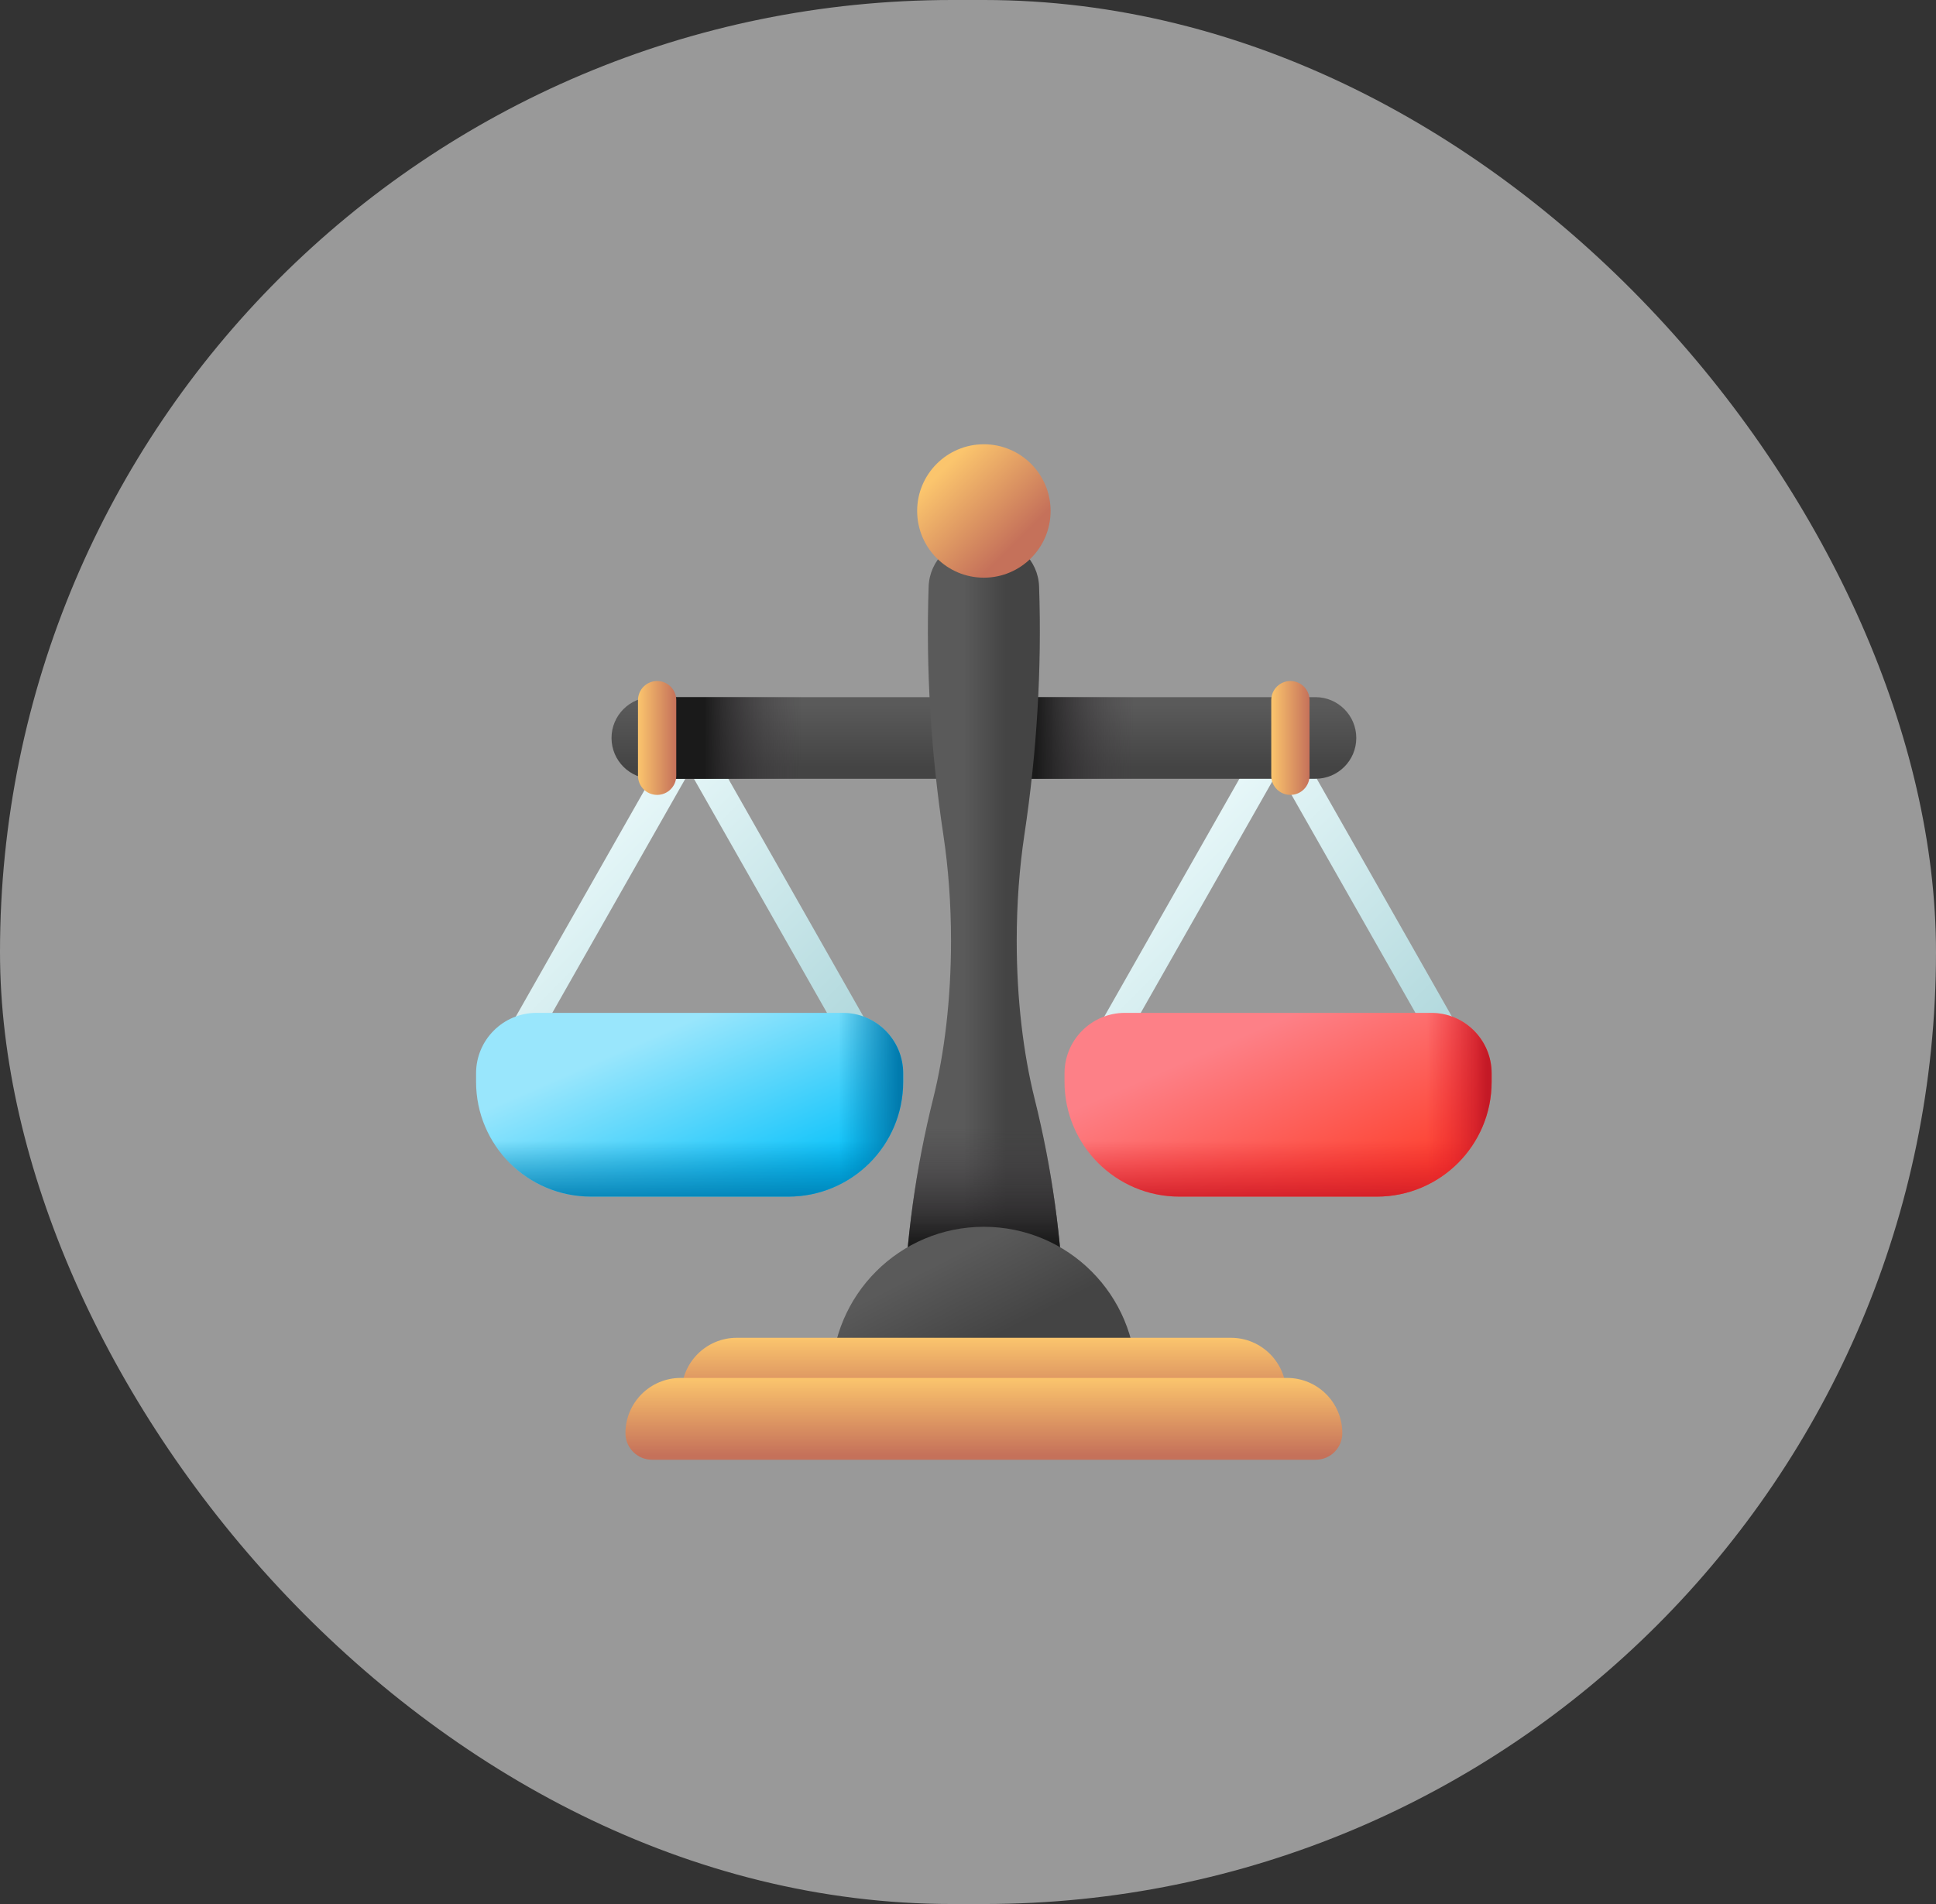 <svg width="61" height="60" viewBox="0 0 61 60" fill="none" xmlns="http://www.w3.org/2000/svg">
<rect x="0" y="0" width="61" height="60" fill="#333333" stroke="none"/>
<rect width="61" height="60" rx="30" fill="white" fill-opacity="0.5"/>
<g clip-path="url(#clip0_707_4949)">
<path d="M28.185 33.758H15.273L21.729 22.396L28.185 33.758ZM16.891 32.817H26.568L21.729 24.302L16.891 32.817Z" fill="url(#paint0_linear_707_4949)"/>
<path d="M24.84 37.708H18.618C16.62 37.708 15 36.088 15 34.09V33.823C15 32.771 15.853 31.918 16.905 31.918H26.553C27.605 31.918 28.458 32.771 28.458 33.823V34.09C28.458 36.088 26.838 37.708 24.84 37.708Z" fill="url(#paint1_linear_707_4949)"/>
<path d="M15 34.09C15 36.088 16.62 37.708 18.618 37.708H24.84C26.838 37.708 28.458 36.088 28.458 34.09H15Z" fill="url(#paint2_linear_707_4949)"/>
<path d="M26.554 31.918H24.289V37.708H24.841C26.839 37.708 28.458 36.088 28.458 34.09V33.823C28.459 32.771 27.606 31.918 26.554 31.918Z" fill="url(#paint3_linear_707_4949)"/>
<path d="M46.726 33.758H33.815L40.27 22.396L46.726 33.758ZM35.432 32.817H45.109L40.27 24.302L35.432 32.817Z" fill="url(#paint4_linear_707_4949)"/>
<path d="M43.382 37.708H37.159C35.161 37.708 33.541 36.088 33.541 34.09V33.823C33.541 32.771 34.394 31.918 35.446 31.918H45.094C46.146 31.918 46.999 32.771 46.999 33.823V34.09C46.999 36.088 45.38 37.708 43.382 37.708Z" fill="url(#paint5_linear_707_4949)"/>
<path d="M33.541 34.09C33.541 36.088 35.161 37.708 37.159 37.708H43.382C45.379 37.708 46.999 36.088 46.999 34.09H33.541Z" fill="url(#paint6_linear_707_4949)"/>
<path d="M45.095 31.918H42.83V37.708H43.382C45.38 37.708 46.999 36.088 46.999 34.09V33.823C46.999 32.771 46.147 31.918 45.095 31.918Z" fill="url(#paint7_linear_707_4949)"/>
<path d="M41.448 24.541H20.554C19.843 24.541 19.268 23.965 19.268 23.255C19.268 22.545 19.843 21.969 20.554 21.969H41.448C42.158 21.969 42.734 22.545 42.734 23.255C42.734 23.965 42.158 24.541 41.448 24.541Z" fill="url(#paint8_linear_707_4949)"/>
<path d="M31.062 21.969H37.797V24.541H31.062V21.969Z" fill="url(#paint9_linear_707_4949)"/>
<path d="M20.605 21.969H27.34V24.541H20.605V21.969Z" fill="url(#paint10_linear_707_4949)"/>
<path d="M20.102 24.445C20.102 24.779 20.372 25.049 20.705 25.049C21.038 25.049 21.308 24.778 21.308 24.445V22.064C21.308 21.731 21.038 21.461 20.705 21.461C20.372 21.461 20.102 21.731 20.102 22.064V24.445Z" fill="url(#paint11_linear_707_4949)"/>
<path d="M40.055 24.445C40.055 24.779 40.325 25.049 40.658 25.049C40.991 25.049 41.261 24.778 41.261 24.445V22.064C41.261 21.731 40.991 21.461 40.658 21.461C40.325 21.461 40.055 21.731 40.055 22.064V24.445Z" fill="url(#paint12_linear_707_4949)"/>
<path d="M32.035 29.649C32.035 28.471 32.121 27.346 32.276 26.311C32.666 23.72 32.83 21.1 32.74 18.482C32.711 17.65 32.029 16.991 31.197 16.991H30.803C29.971 16.991 29.289 17.65 29.26 18.482C29.17 21.1 29.334 23.72 29.724 26.311C29.88 27.346 29.965 28.471 29.965 29.649C29.965 31.485 29.758 33.195 29.4 34.63C28.857 36.812 28.551 39.046 28.473 41.294L28.412 43.06H33.588L33.527 41.294C33.45 39.046 33.144 36.812 32.6 34.63C32.243 33.195 32.035 31.485 32.035 29.649Z" fill="url(#paint13_linear_707_4949)"/>
<path d="M29.4 34.629C28.857 36.811 28.551 39.046 28.473 41.294L28.412 43.06H33.588L33.527 41.294C33.45 39.046 33.144 36.811 32.6 34.629C32.254 33.237 32.048 31.586 32.037 29.811H29.964C29.952 31.586 29.747 33.237 29.4 34.629Z" fill="url(#paint14_linear_707_4949)"/>
<path d="M35.799 43.459C35.799 46.11 26.199 46.11 26.199 43.459C26.199 40.808 28.348 38.659 30.999 38.659C33.65 38.659 35.799 40.808 35.799 43.459Z" fill="url(#paint15_linear_707_4949)"/>
<path d="M40.526 44.735H21.473V43.898C21.473 42.937 22.252 42.157 23.214 42.157H38.785C39.746 42.157 40.526 42.937 40.526 43.898V44.735Z" fill="url(#paint16_linear_707_4949)"/>
<path d="M41.458 46H20.544C20.082 46 19.707 45.625 19.707 45.163C19.707 44.201 20.486 43.422 21.448 43.422H40.553C41.515 43.422 42.294 44.201 42.294 45.163C42.294 45.625 41.919 46 41.458 46Z" fill="url(#paint17_linear_707_4949)"/>
<path d="M31 18.204C32.161 18.204 33.102 17.263 33.102 16.102C33.102 14.941 32.161 14 31 14C29.84 14 28.898 14.941 28.898 16.102C28.898 17.263 29.84 18.204 31 18.204Z" fill="url(#paint18_linear_707_4949)"/>
</g>
<defs>
<linearGradient id="paint0_linear_707_4949" x1="17.275" y1="26.851" x2="26.184" y2="35.76" gradientUnits="userSpaceOnUse">
<stop stop-color="#EAF9FA"/>
<stop offset="1" stop-color="#A8D3D8"/>
</linearGradient>
<linearGradient id="paint1_linear_707_4949" x1="21.005" y1="32.475" x2="23.561" y2="38.337" gradientUnits="userSpaceOnUse">
<stop stop-color="#99E6FC"/>
<stop offset="1" stop-color="#01C0FA"/>
</linearGradient>
<linearGradient id="paint2_linear_707_4949" x1="21.729" y1="35.952" x2="21.729" y2="38.035" gradientUnits="userSpaceOnUse">
<stop stop-color="#017BAE" stop-opacity="0"/>
<stop offset="1" stop-color="#017BAE"/>
</linearGradient>
<linearGradient id="paint3_linear_707_4949" x1="26.422" y1="34.813" x2="28.308" y2="34.813" gradientUnits="userSpaceOnUse">
<stop stop-color="#017BAE" stop-opacity="0"/>
<stop offset="1" stop-color="#017BAE"/>
</linearGradient>
<linearGradient id="paint4_linear_707_4949" x1="35.816" y1="26.851" x2="44.725" y2="35.76" gradientUnits="userSpaceOnUse">
<stop stop-color="#EAF9FA"/>
<stop offset="1" stop-color="#A8D3D8"/>
</linearGradient>
<linearGradient id="paint5_linear_707_4949" x1="39.546" y1="32.475" x2="42.102" y2="38.337" gradientUnits="userSpaceOnUse">
<stop stop-color="#FD8087"/>
<stop offset="1" stop-color="#FD3E2B"/>
</linearGradient>
<linearGradient id="paint6_linear_707_4949" x1="40.27" y1="35.952" x2="40.27" y2="38.035" gradientUnits="userSpaceOnUse">
<stop stop-color="#E41F2D" stop-opacity="0"/>
<stop offset="0.346" stop-color="#DE1E2B" stop-opacity="0.346"/>
<stop offset="0.804" stop-color="#CE1B28" stop-opacity="0.804"/>
<stop offset="1" stop-color="#C41926"/>
</linearGradient>
<linearGradient id="paint7_linear_707_4949" x1="44.963" y1="34.813" x2="46.849" y2="34.813" gradientUnits="userSpaceOnUse">
<stop stop-color="#E41F2D" stop-opacity="0"/>
<stop offset="0.346" stop-color="#DE1E2B" stop-opacity="0.346"/>
<stop offset="0.804" stop-color="#CE1B28" stop-opacity="0.804"/>
<stop offset="1" stop-color="#C41926"/>
</linearGradient>
<linearGradient id="paint8_linear_707_4949" x1="31.001" y1="22.22" x2="31.001" y2="24.169" gradientUnits="userSpaceOnUse">
<stop stop-color="#5A5A5A"/>
<stop offset="1" stop-color="#444444"/>
</linearGradient>
<linearGradient id="paint9_linear_707_4949" x1="35.789" y1="23.255" x2="32.65" y2="23.255" gradientUnits="userSpaceOnUse">
<stop stop-color="#433F43" stop-opacity="0"/>
<stop offset="0.301" stop-color="#3C393C" stop-opacity="0.301"/>
<stop offset="0.737" stop-color="#292729" stop-opacity="0.737"/>
<stop offset="1" stop-color="#1A1A1A"/>
</linearGradient>
<linearGradient id="paint10_linear_707_4949" x1="25.332" y1="23.255" x2="22.192" y2="23.255" gradientUnits="userSpaceOnUse">
<stop stop-color="#433F43" stop-opacity="0"/>
<stop offset="0.301" stop-color="#3C393C" stop-opacity="0.301"/>
<stop offset="0.737" stop-color="#292729" stop-opacity="0.737"/>
<stop offset="1" stop-color="#1A1A1A"/>
</linearGradient>
<linearGradient id="paint11_linear_707_4949" x1="20.102" y1="23.255" x2="21.308" y2="23.255" gradientUnits="userSpaceOnUse">
<stop stop-color="#FBC56D"/>
<stop offset="1" stop-color="#C5715A"/>
</linearGradient>
<linearGradient id="paint12_linear_707_4949" x1="40.055" y1="23.255" x2="41.261" y2="23.255" gradientUnits="userSpaceOnUse">
<stop stop-color="#FBC56D"/>
<stop offset="1" stop-color="#C5715A"/>
</linearGradient>
<linearGradient id="paint13_linear_707_4949" x1="30.373" y1="30.026" x2="31.696" y2="30.026" gradientUnits="userSpaceOnUse">
<stop stop-color="#5A5A5A"/>
<stop offset="1" stop-color="#444444"/>
</linearGradient>
<linearGradient id="paint14_linear_707_4949" x1="31" y1="35.521" x2="31" y2="39.16" gradientUnits="userSpaceOnUse">
<stop stop-color="#433F43" stop-opacity="0"/>
<stop offset="0.301" stop-color="#3C393C" stop-opacity="0.301"/>
<stop offset="0.737" stop-color="#292729" stop-opacity="0.737"/>
<stop offset="1" stop-color="#1A1A1A"/>
</linearGradient>
<linearGradient id="paint15_linear_707_4949" x1="29.398" y1="39.882" x2="30.716" y2="42.454" gradientUnits="userSpaceOnUse">
<stop stop-color="#5A5A5A"/>
<stop offset="1" stop-color="#444444"/>
</linearGradient>
<linearGradient id="paint16_linear_707_4949" x1="30.999" y1="42.157" x2="30.999" y2="44.597" gradientUnits="userSpaceOnUse">
<stop stop-color="#FBC56D"/>
<stop offset="1" stop-color="#C5715A"/>
</linearGradient>
<linearGradient id="paint17_linear_707_4949" x1="31.001" y1="43.422" x2="31.001" y2="45.861" gradientUnits="userSpaceOnUse">
<stop stop-color="#FBC56D"/>
<stop offset="1" stop-color="#C5715A"/>
</linearGradient>
<linearGradient id="paint18_linear_707_4949" x1="29.71" y1="14.811" x2="32.007" y2="17.108" gradientUnits="userSpaceOnUse">
<stop stop-color="#FBC56D"/>
<stop offset="1" stop-color="#C5715A"/>
</linearGradient>
<clipPath id="clip0_707_4949">
<rect width="32" height="32" fill="white" transform="translate(15 14)"/>
</clipPath>
</defs>
</svg>

